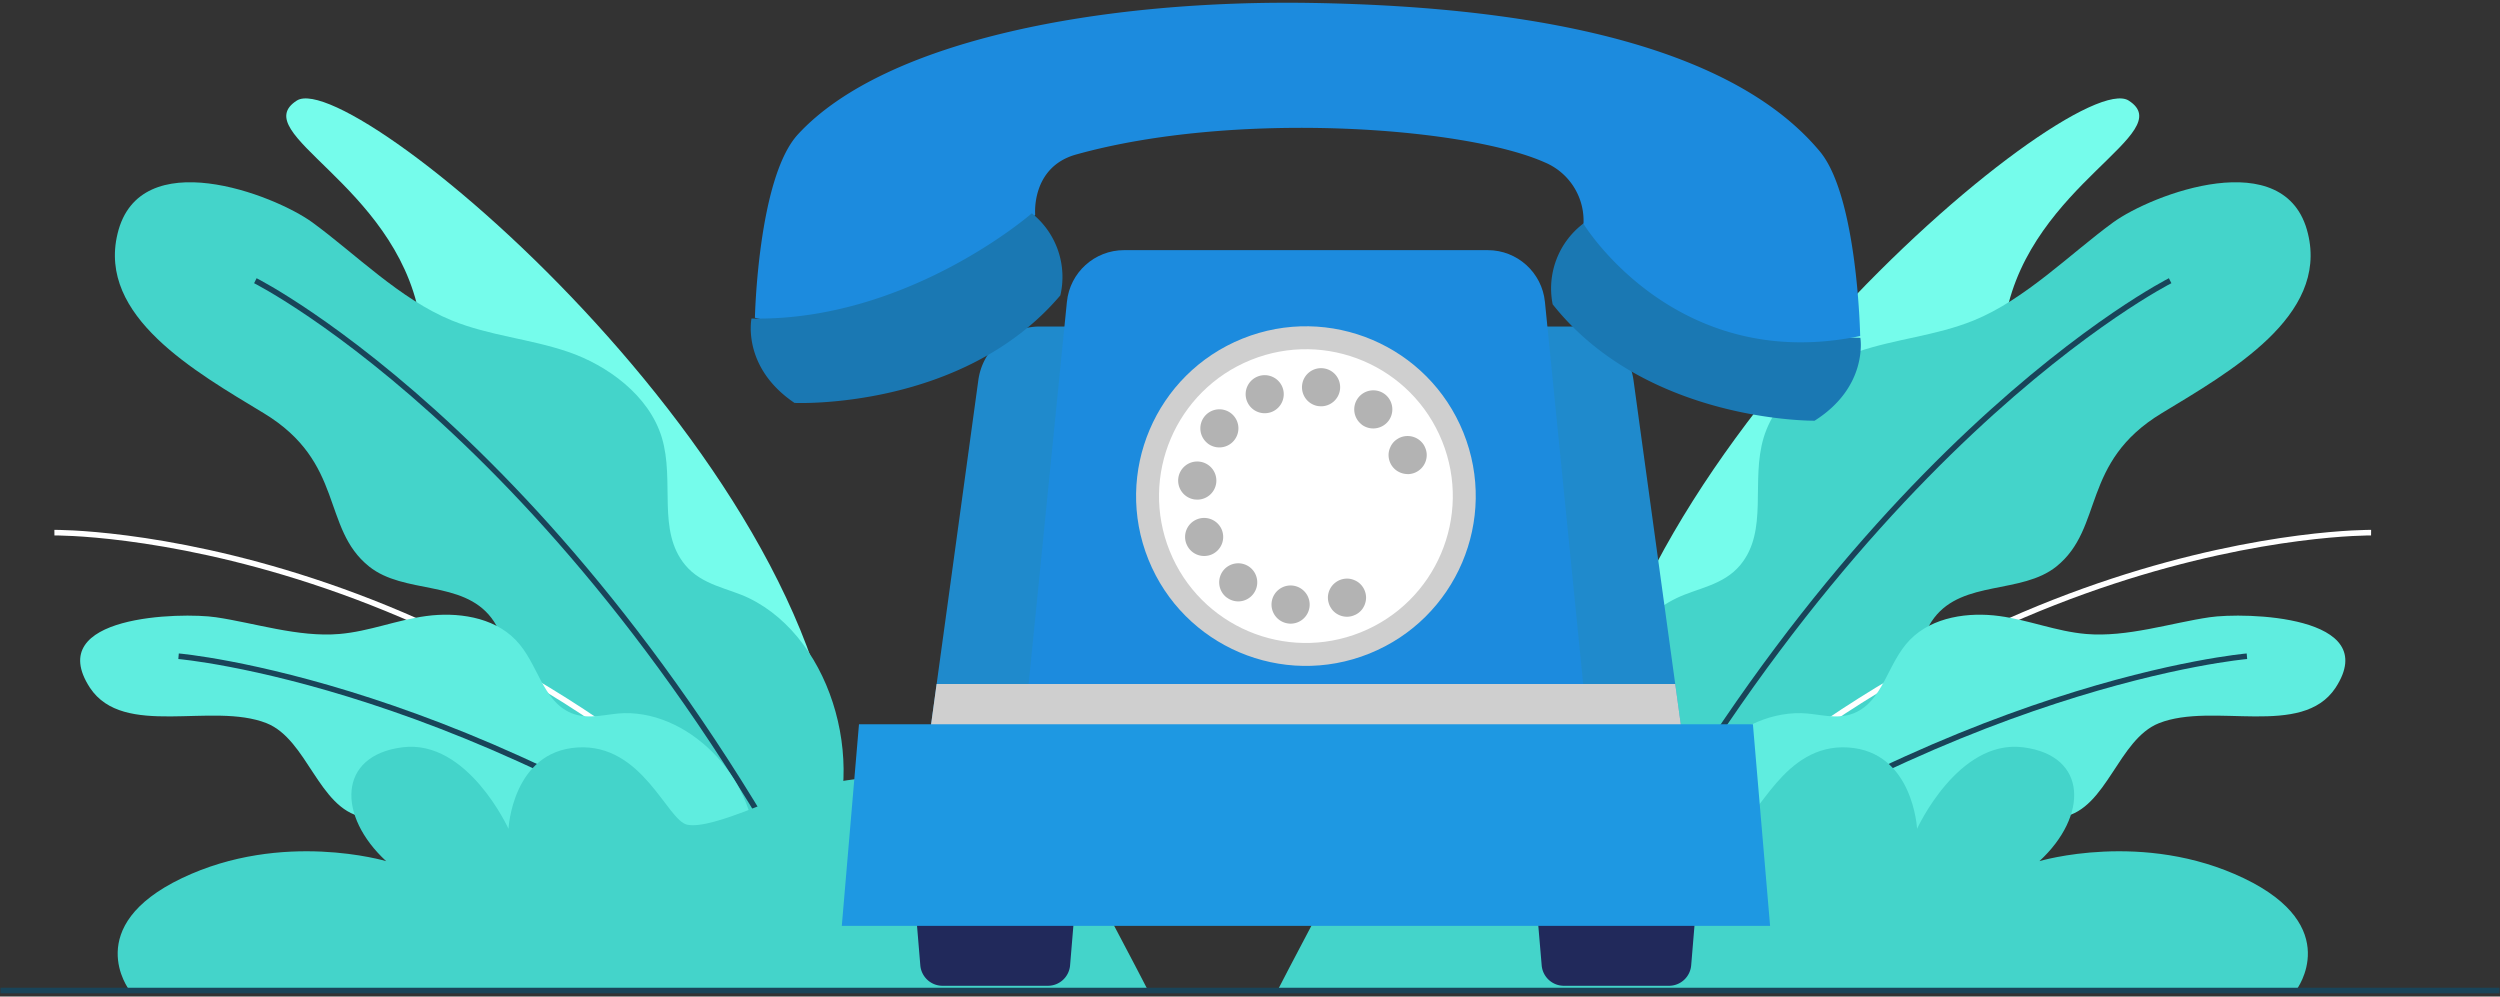 <svg xmlns="http://www.w3.org/2000/svg" width="582" height="232" viewBox="0 0 582 232">
    <rect x="0" y="0" width="582" height="232" fill="#333333" stroke="none"/>
    <g fill="none" fill-rule="evenodd" transform="translate(0 -25)">
        <path fill="#75FCEB" fill-rule="nonzero" d="M495.557 48.412c-13.16-8.403-130.456 90.462-126.156 168.572 0 0 22.838-30.834 42.74-45.861 19.903-15.027 21.839-30.756 21.76-46.328-.077-15.573 29.724-9.092 33.076-26.418 5.976-30.574 40.415-42.406 28.58-49.965z"/>
        <path fill="#44D4CA" fill-rule="nonzero" d="M503.261 121.184c-18.954 11.468-13.368 26.716-24.54 35.704-8.12 6.494-21.682 3.104-28.45 11.95-7.613 9.974 1.039 23.702 1.688 35.716.884 16.599-13.926 29.055-28.97 34.094-17.473 5.857-40.09 4.026-49.665-13.352-11.289-20.508-2.845-51.42 16.967-61.044 4.806-2.337 10.925-2.974 14.849-7.715 6.638-8 2.377-19.482 5.443-29.664 3-9.91 12.796-16.885 21.825-19.963 9.029-3.078 18.187-3.714 27.047-7.3 12.017-4.883 22.54-15.585 32.478-22.832 8.925-6.494 40.272-18.547 45.352 2.597 4.715 19.275-18.11 32.159-34.024 41.809z"/>
        <path stroke="#194459" stroke-width="1.3" d="M505.21 90.35s-77.453 38.965-139.252 164.494"/>
        <path stroke="#FFF" stroke-width="1.3" d="M551.99 149.004s-99.589-1.117-182.355 93.8"/>
        <path fill="#5FEDDF" fill-rule="nonzero" d="M502.599 193.359c-9.497 3.792-12.07 19.793-22.293 21.832-7.431 1.481-15.369-5.104-22.63-1.688-8.185 3.896-6.743 15.39-10.095 23.236-4.624 10.832-18.356 13.91-29.88 12.195-13.445-1.987-27.878-10.52-28.774-24.677-1.066-16.702 14.29-33.574 30.425-33.236 3.897.078 8.184 1.675 12.276 0 6.912-2.91 7.691-11.599 12.991-17.054 5.3-5.455 13.797-6.494 20.786-5.558 6.99.935 13.264 3.584 20.24 4.182 9.51.818 19.85-2.598 28.762-3.897 7.951-1.182 40.416-.558 29.295 16.443-7.833 11.767-28.45 3.208-41.103 8.222z"/>
        <path stroke="#194459" stroke-width="1.3" d="M523.085 177.773s-69.177 5.883-149.63 65.473"/>
        <path fill="#44D4CA" fill-rule="nonzero" d="M297.664 255.09s15.746-30.56 18.305-33.392c16.187-17.923 37.674-18.183 59.538-13.598 6.327 1.299 23.085 10.105 29.152 8.897 4.729-.948 10.393-18.937 25.566-17.989 15.174.948 16.07 18.937 16.07 18.937s9.51-20.898 24.683-18.976c15.174 1.923 15.148 16.04 3.794 26.509 0 0 24.15-7.247 47.586 3.974 23.436 11.222 12.25 25.976 12.25 25.976l-236.944-.337z"/>
        <path fill="#75FCEB" fill-rule="nonzero" d="M69.1 48.412c13.16-8.403 130.456 90.462 126.156 168.572 0 0-22.839-30.834-42.74-45.861-19.903-15.027-21.852-30.756-21.813-46.328.04-15.573-29.723-9.092-33.075-26.418C91.704 67.803 57.265 55.971 69.1 48.412z"/>
        <path fill="#44D4CA" fill-rule="nonzero" d="M61.396 121.184c18.954 11.468 13.368 26.768 24.54 35.704 8.12 6.494 21.682 3.104 28.45 11.95 7.613 9.974-1.039 23.702-1.688 35.716-.884 16.599 13.926 29.055 28.97 34.094 17.473 5.857 40.09 4.026 49.665-13.352 11.289-20.508 2.845-51.42-16.967-61.044-4.807-2.337-10.925-2.974-14.849-7.715-6.638-8-2.377-19.482-5.443-29.664-3-9.91-12.796-16.885-21.825-19.963-9.029-3.078-18.187-3.714-27.047-7.3-12.017-4.883-22.54-15.585-32.478-22.832-8.925-6.494-40.272-18.547-45.352 2.597-4.703 19.275 18.097 32.159 34.024 41.809z"/>
        <path stroke="#194459" stroke-width="1.3" d="M59.447 90.35s77.453 38.965 139.251 164.494"/>
        <path stroke="#FFF" stroke-width="1.3" d="M12.666 149.004s99.59-1.117 182.356 93.8"/>
        <path fill="#5FEDDF" fill-rule="nonzero" d="M62.058 193.359c9.497 3.792 12.07 19.793 22.293 21.832 7.43 1.481 15.368-5.104 22.63-1.688 8.185 3.896 6.743 15.39 10.095 23.236 4.624 10.832 18.356 13.91 29.879 12.195 13.446-1.987 27.879-10.52 28.775-24.677 1.065-16.702-14.29-33.574-30.425-33.236-3.897.078-8.184 1.675-12.276 0-6.912-2.91-7.691-11.599-12.992-17.054-5.3-5.455-13.796-6.494-20.785-5.558-6.99.935-13.264 3.584-20.24 4.182-9.51.818-19.85-2.598-28.763-3.897-7.95-1.182-40.415-.558-29.294 16.443 7.846 11.767 28.411 3.208 41.103 8.222z"/>
        <path stroke="#194459" stroke-width="1.3" d="M41.571 177.773s69.178 5.883 149.632 65.473"/>
        <path fill="#44D4CA" fill-rule="nonzero" d="M267.005 255.09s-15.745-30.56-18.304-33.392c-16.187-17.923-37.674-18.183-59.538-13.598-6.327 1.299-23.085 10.105-29.152 8.897-4.729-.948-10.393-18.937-25.566-17.989-15.174.948-16.07 18.937-16.07 18.937s-9.51-20.898-24.683-18.976c-15.174 1.923-15.148 16.04-3.794 26.509 0 0-24.15-7.247-47.586 3.974-23.436 11.222-12.25 25.976-12.25 25.976l236.943-.337z"/>
        <path fill="#21295B" fill-rule="nonzero" d="M243.933 254.493h-24.488a5.196 5.196 0 0 1-5.196-4.766l-1.611-19.34h38.09l-1.611 19.34a5.196 5.196 0 0 1-5.184 4.766zM388.602 254.493H364.1a5.196 5.196 0 0 1-5.197-4.766l-1.65-19.34h38.064l-1.61 19.34a5.196 5.196 0 0 1-5.106 4.766z"/>
        <path fill="#1F8ACC" fill-rule="nonzero" d="M392.85 205.048H215.197l12.562-91.566a14.432 14.432 0 0 1 14.29-12.468h123.935a14.432 14.432 0 0 1 14.29 12.468l12.576 91.566z"/>
        <path fill="#1C8BDE" fill-rule="nonzero" d="M368.868 187.254H239.166l9.21-91.981c.688-6.837 6.443-12.041 13.316-12.04h84.65c6.873-.001 12.629 5.203 13.316 12.04l9.21 91.981z"/>
        <path fill="#CFCFCF" fill-rule="nonzero" d="M218.042 184.228l-2.845 20.794H392.85l-2.858-20.794z" style="mix-blend-mode:multiply"/>
        <path fill="#1E98E2" fill-rule="nonzero" d="M412.077 240.544H195.97l4.002-46.939h208.104z"/>
        <ellipse cx="304.017" cy="140.491" fill="#CFCFCF" fill-rule="nonzero" rx="39.531" ry="39.524" style="mix-blend-mode:multiply" transform="rotate(-21.96 304.017 140.49)"/>
        <ellipse cx="304.017" cy="140.491" fill="#FFF" fill-rule="nonzero" rx="34.191" ry="34.186" transform="rotate(-21.96 304.017 140.49)"/>
        <path fill="#B3B3B3" fill-rule="nonzero" d="M313.578 168.577a4.457 4.457 0 0 1-3.143-1.298 3.585 3.585 0 0 1-.546-.689 4.416 4.416 0 0 1-.416-.766 6.13 6.13 0 0 1-.247-.818 5.103 5.103 0 0 1-.09-.87 4.454 4.454 0 0 1 5.313-4.352c.28.062.554.15.818.26.271.111.532.246.78.403a4.467 4.467 0 0 1 1.975 3.689 5.103 5.103 0 0 1-.092.87 6.142 6.142 0 0 1-.246.818 5.506 5.506 0 0 1-.403.766 4.195 4.195 0 0 1-1.234 1.234 3.482 3.482 0 0 1-.78.403 3.898 3.898 0 0 1-.818.26 4.082 4.082 0 0 1-.87.09zM299.82 170.136a4.442 4.442 0 0 1-3.766-5.026 4.443 4.443 0 0 1 5.027-3.767 4.455 4.455 0 0 1 3.767 5.026 4.443 4.443 0 0 1-4.403 3.819 3.49 3.49 0 0 1-.624-.052zm-14.29-6.065a4.454 4.454 0 0 1-.766-6.235 4.444 4.444 0 0 1 6.223-.766 4.441 4.441 0 0 1 .766 6.221 4.417 4.417 0 0 1-3.494 1.715 4.418 4.418 0 0 1-2.702-.935h-.026zm-9.314-12.404a4.415 4.415 0 0 1 2.442-5.767 4.443 4.443 0 0 1 5.782 2.442 4.455 4.455 0 0 1-2.456 5.78 4.471 4.471 0 0 1-1.663.311 4.404 4.404 0 0 1-4.092-2.753l-.013-.013zm1.884-10.39a4.443 4.443 0 0 1-3.78-5.027 4.443 4.443 0 0 1 5.027-3.766 4.442 4.442 0 0 1 3.78 5.013 4.443 4.443 0 0 1-4.404 3.818l-.623-.039zm3.053-13.053a4.441 4.441 0 0 1-.78-6.222 4.43 4.43 0 0 1 6.223-.78 4.429 4.429 0 0 1 .767 6.222 4.404 4.404 0 0 1-3.495 1.715 4.418 4.418 0 0 1-2.702-.91l-.013-.025zm35.83-4.416a4.429 4.429 0 0 1-.78-6.222 4.444 4.444 0 0 1 6.222-.792 4.454 4.454 0 0 1 .78 6.234 4.47 4.47 0 0 1-6.223.805v-.025zm-26.672-5.377a4.429 4.429 0 0 1 2.443-5.767 4.443 4.443 0 0 1 5.78 2.442 4.442 4.442 0 0 1-2.454 5.78c-.53.209-1.094.315-1.663.311a4.417 4.417 0 0 1-4.093-2.74l-.013-.026zm16.603 1.116a4.442 4.442 0 0 1-3.767-5.026 4.429 4.429 0 0 1 5.014-3.766 4.43 4.43 0 0 1 3.78 5.013 4.443 4.443 0 0 1-4.39 3.818l-.637-.039zM327.7 135.367a4.86 4.86 0 0 1-.858-.091 4.6 4.6 0 0 1-.831-.247 5.43 5.43 0 0 1-.767-.402 4.833 4.833 0 0 1-.688-.559 4.454 4.454 0 0 1-1.3-3.13c0-.292.03-.584.092-.87.056-.282.143-.556.26-.818.108-.273.242-.534.402-.78a4.65 4.65 0 0 1 .546-.675c.21-.206.44-.39.688-.546.24-.166.497-.305.767-.415a4.47 4.47 0 0 1 5.378 1.636c.16.246.295.507.403.78.116.262.204.536.26.818.061.286.092.578.09.87a4.455 4.455 0 0 1-4.442 4.442v-.013z"/>
        <g fill-rule="nonzero">
            <path fill="#1A78B3" d="M361.457 95.838a18.96 18.96 0 0 1 7.226-18.858s28.01 26.097 64.41 26.658c0 0 1.937 11.347-10.657 19.302-.002.013-39.202.431-60.979-27.102z"/>
            <path fill="#1C8BDE" d="M423.668 60.262c8.794 10.563 9.378 42.99 9.382 42.964-43.098 8.971-64.413-26.118-64.413-26.118a14.717 14.717 0 0 0-9.036-14.314c-18.697-8.304-72.268-12.094-109.093-1.82-10.526 2.94-9.515 14.004-9.515 14.004s-22.477 34.4-65.25 23.997c0 0 .706-32.565 10.003-42.677 20.436-22.204 71.416-31.421 119.726-30.612 56.18.93 98.834 11.338 118.196 34.576z"/>
            <path fill="#1A78B3" d="M246.852 93.757c-22.732 26.795-61.85 25.051-61.888 25.044-12.365-8.363-10.013-19.646-10.013-19.646 36.413.708 65.261-24.496 65.261-24.496a18.962 18.962 0 0 1 6.64 19.098z"/>
        </g>
        <path stroke="#194459" stroke-width="1.3" d="M.117 255.597h581.766"/>
    </g>
</svg>
